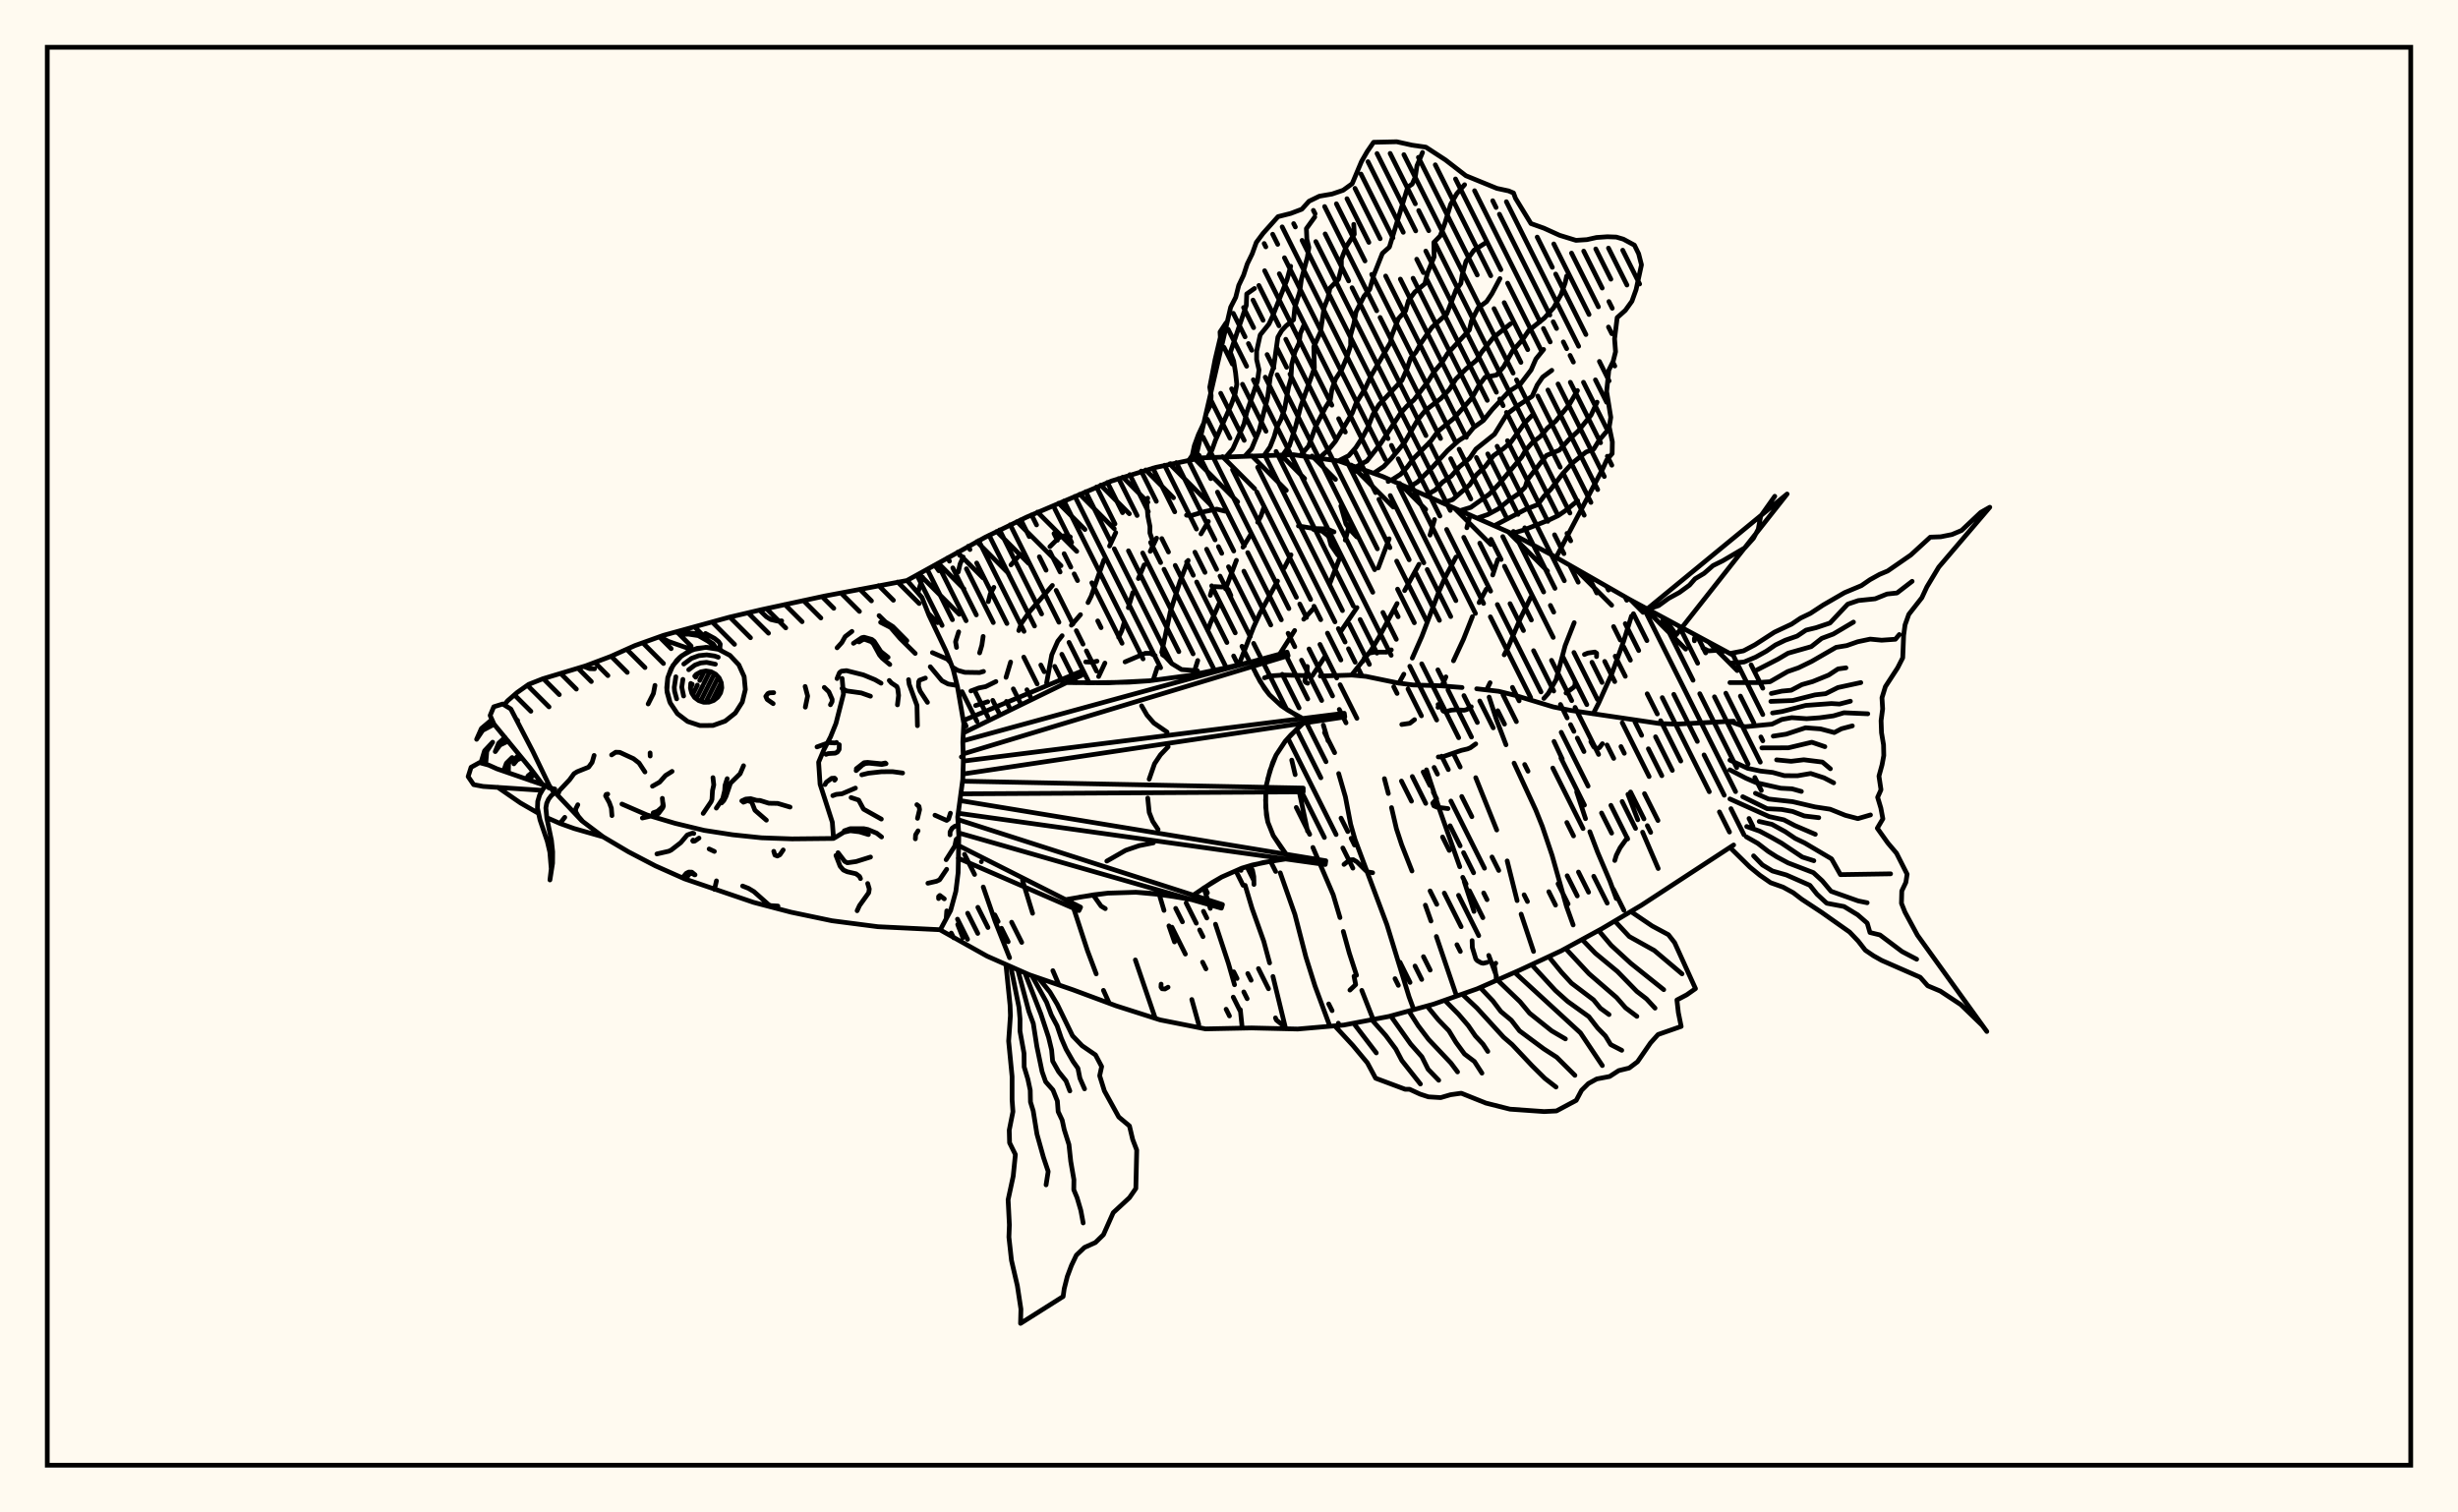 <svg xmlns="http://www.w3.org/2000/svg" width="520" height="320"><rect x="0" y="0" width="520" height="320" fill="floralwhite"/><rect x="10" y="10" width="500" height="300" stroke="black" stroke-width="1" fill="none"/><path stroke="black" stroke-width="1" fill="none" stroke-linecap="round" stroke-linejoin="round" d="
M 191.91 122.8 208.43 113.67 217.21 109.4 235.18 101.76 244.51 98.89 254.07 96.88 273.58 96.2 283.26 97.54 292.46 100.8 319.26 112.62 327.89 117.19 344.84 126.88 366.76 138.69 
M 366.76 178.78 347.26 191.52 338.86 196.5 330.28 201.17 321.43 205.29 312.49 209.22 303.28 212.46 293.86 215.05 284.27 216.88 274.54 217.72 264.78 217.49 255.02 217.69 245.44 215.79 236.14 212.82 226.99 209.42 217.76 206.24 208.82 202.3 198.93 196.76 
M 206.4 149.27 208.97 148.47 
M 267.5 143.41 268.73 143.01 271.6 142.82 276.32 142.95 
M 279.31 143.04 286 142.83 288.98 143.11 295.77 144.51 298.95 144.92 304.68 145.09 309.3 145.46 
M 312.4 145.73 317.03 146.26 320.59 147.14 328.62 149.57 332.32 150.31 351.14 153.09 354.69 153.21 366.76 152.58 
M 195.19 122.12 194.18 125.41 
M 202.61 195.6 203.7 198.38 
M 203.78 117.85 203.12 119.3 202.72 121.02 
M 208.01 187.67 210.52 194.93 213.58 202.63 
M 215.84 117.3 213.88 119.51 
M 210.26 124.27 209.51 125.62 209.08 127.29 
M 207.99 134.65 207.72 136.5 207.24 138.14 
M 216.31 186.23 218.45 193.23 
M 222.74 205.37 224.04 208.41 
M 222.64 123.86 217.81 129.42 216.08 131.87 215.53 133.41 
M 213.8 140.07 212.83 143.31 
M 226.5 190.24 230.07 201.17 231.91 206.06 
M 233.44 209.54 234.68 212.28 
M 236.04 112.69 234.73 115.53 
M 233.54 118.47 230.86 126.11 230.17 127.49 
M 228.58 130.05 226.66 132.28 
M 224.7 134.5 223.78 135.66 222.5 138.56 221.41 144.5 
M 240.19 203.1 244.32 215.21 
M 244.69 113.86 243.34 116.65 
M 242.06 119.51 240.83 122.41 
M 239.66 125.38 238.7 128.57 
M 237.8 131.82 237.32 133.43 236.65 134.84 
M 233.75 140.29 232.42 143.14 
M 245.3 189.43 246.25 192.62 
M 247.29 195.89 248.47 199.29 
M 252.13 211.47 253.6 216.75 
M 255.63 110.33 254.07 112.96 
M 251.36 118.57 249.62 123.05 247.6 129.37 245.77 138.02 
M 244.82 141.26 243.94 143.95 
M 254.69 187.86 256.04 192.2 
M 257.14 195.54 259.88 203.84 261.17 208.35 
M 262.39 213.61 262.8 217.53 
M 267.32 107.54 266.78 109.11 266.07 110.5 
M 264.55 113.18 262.96 115.77 
M 261.57 118.55 259.27 124.6 
M 258.01 127.52 256.05 131.86 255.5 133.43 
M 253.39 139.75 252.89 141.36 252.69 142.71 
M 262.44 183.79 262.55 184.16 
M 263.42 187.32 264.87 192.18 267.36 199.17 268.59 203.73 
M 269.3 206.6 271.99 217.66 
M 273.12 117.39 271.7 120.16 
M 270.27 122.94 266.53 129.78 265.2 132.7 262.07 140.68 
M 270.84 184.67 273.94 193.47 276.26 202.46 278.19 208.61 281.34 217.13 
M 285.49 110.92 284.6 114.27 
M 283.62 117.52 281.26 123.64 
M 277.86 128.77 275.81 131.01 
M 273.89 133.4 270.54 138.68 
M 273.27 160.82 274 163.89 
M 274.75 166.98 276.62 175.85 
M 277.75 179.3 282.05 189.33 283.48 194.14 
M 284.18 197.07 285.44 201.62 286.98 206.35 
M 288.09 209.54 290.5 215.69 
M 293.88 113.99 291.57 120.17 
M 287.07 128.55 283.56 133.73 
M 280.19 139.08 277.62 142.98 
M 279.96 153.41 280.96 156.75 
M 283.2 163.67 284.63 168.61 285.73 174.38 286.66 177.62 293.41 195.65 298.09 210.9 299.09 213.61 
M 303.48 109.93 302.52 113.21 
M 300.2 119.39 297.15 124.95 
M 295.56 127.69 291.74 134.81 290.08 137.55 285.94 142.83 
M 292.88 164.75 293.71 167.89 
M 294.38 170.87 295.42 175.35 296.53 178.73 298.71 184.28 
M 301.54 191.51 302.73 194.87 
M 303.87 198.14 308.15 210.75 
M 311.01 108.96 310.32 111.66 
M 308.02 117.86 305.77 122.07 304.44 125.08 300.81 134.63 298.78 139.24 
M 296.99 142.64 295.93 144.55 
M 301.78 162.88 304.56 171.34 308.82 183.39 
M 309.76 186.5 311.83 192.84 
M 314.95 202.14 316.57 206.49 
M 316.85 118.42 315.79 121.66 
M 314.43 124.65 312.91 127.5 
M 311.49 130.48 309.61 135.24 307.49 139.81 
M 305.89 143.21 305.03 145.11 
M 312.2 164.54 316.64 175.61 
M 318.85 182.15 320.95 190.55 
M 321.8 193.41 324.43 201.3 
M 323.85 126.34 321.66 130.81 318.99 137.08 318.22 138.55 
M 315.23 144.45 314.52 145.9 
M 315.03 147.49 316.6 152.31 318.6 157.58 
M 320.31 161.46 324.89 171.36 326.28 174.83 328.35 180.97 331.38 191.71 332.81 195.7 
M 333.03 131.74 331.11 136.62 329.19 143.83 327.52 146.75 326.61 147.77 
M 328.76 156.87 330.5 160.59 
M 333.55 167.54 335.42 173.21 
M 336.33 175.97 338 180.36 340.59 186.44 341.93 190.1 
M 345.14 130.35 343.51 135.6 341.05 142.38 338.18 148.81 337.04 151.03 
M 344.4 168.05 346.48 173.45 
M 347.5 176.07 350.8 183.76 
M 296.55 153.28 298.25 153.03 299.25 152.26 
M 364.32 138.05 363.83 137.7 363.33 137.58 361.42 137.71 360.25 137.11 
M 233.83 192.25 232.94 191.71 231.26 189.35 
M 312.2 157.39 311.06 158.21 310.45 158.46 309.16 158.76 305.09 160.16 304.28 160.15 
M 311.43 199.01 311.48 200.47 312.22 202.91 312.52 203.25 313.34 203.71 313.78 203.81 314.63 203.61 
M 256.04 125.96 256.35 124.89 256.94 124.11 258.56 124.2 
M 259.16 108.15 257.39 107.72 254.87 108.23 252.06 109.07 251.01 109.01 
M 244.38 138.72 243.38 138.23 242.29 138.22 238.01 140.04 
M 316.51 207.45 316.51 206.55 316.12 204.2 316.44 203.79 
M 331.3 146.63 332.98 145.36 333.23 144.86 333.2 144.39 
M 335.19 138.47 335.93 138.17 337.4 137.96 337.77 138.2 337.75 138.92 
M 265.28 187.13 265.24 185.44 264.96 184.09 264.64 183.7 263.89 183.33 
M 306.33 171.08 304.01 170.79 303.35 170.5 303.11 169.93 303.63 169.35 
M 290.39 184.65 289.32 184.46 288.94 184.2 287.04 182.33 286.3 181.89 285.53 181.93 284.33 182.89 
M 293.67 101.87 294.22 101.56 
M 205.4 146.19 207.11 145.55 208.53 145.27 210.69 144.2 
M 201.48 141.16 202.62 141.83 204.11 142.25 207.23 142.3 208.07 142.06 
M 282.22 112.54 280.71 111.9 278 111.83 274.69 111.28 
M 245.64 208.22 245.61 208.84 245.85 209.2 246.45 209.25 247.11 208.87 
M 253.34 141.92 249.96 141.66 247.89 140.39 246.53 138.93 245.93 138.53 
M 198.61 120.76 198.1 120.02 197.58 119.65 
M 336.55 156.91 337.19 158.05 337.75 158.4 338.37 158.18 339 157.35 
M 304.21 149.65 304.38 149.37 304.23 149.06 
M 276.56 141.01 276.52 141.97 276.03 144.08 276.24 144.38 276.64 144.56 
M 286.45 206.55 286.8 208.32 285.58 209.48 
M 243.97 114.8 243.27 112.77 243.28 111.39 242.85 109.27 242.63 106.81 242.63 105.91 242.8 105.4 
M 294.34 137.5 293.84 137.84 293.29 137.98 290.76 137.97 289.68 138.18 288.71 138.99 288.33 139.92 
M 344.26 177.25 342.75 179.35 341.94 180.96 341.61 182.06 
M 258.92 124.06 259.83 124.71 260.4 125.99 
M 269.83 215.36 270.03 215.83 271.41 216.92 271.53 217.26 271.4 217.65 
M 358.46 135.58 358.45 135.14 358.74 134.39 
M 287.04 113.6 285.52 111.97 284.74 110.84 283.66 107.06 
M 226.43 113.61 225.83 113.29 224.62 113.43 223.85 113.93 222.11 115.66 
M 229.68 140.05 231.15 140.1 232.08 139.89 
M 202.81 133.69 202.15 135.78 202.36 136.98 
M 287.05 99.76 286.27 98.71 285.26 98.36 
M 311.26 149.53 310.29 150.13 309.74 150.27 307.95 150.17 307.01 150.25 305.71 150.62 305.29 150.42 304.94 149.67 
M 283.04 117.45 281.59 115.35 281.15 113.7 280.85 113.28 279.72 112.39 277.88 112.02 
M 247.64 98.1 247.64 98.11 
M 252.91 97.1 260.35 65 261.42 62.91 262.06 60.38 263.08 58.23 263.86 55.85 264.9 53.72 265.78 51.29 267.21 49.37 270.37 45.84 273.05 45.16 275.4 44.27 276.94 42.57 279.12 41.51 281.8 41.05 284.15 40.25 286.06 38.86 288.02 34.19 289.23 32.08 290.59 30.1 295.49 29.99 298.72 30.71 301.64 31.13 305.8 33.84 310.12 37.18 316.68 39.86 319.15 40.39 320.19 40.83 320.61 41.95 323.88 47.3 326.63 48.28 329.93 49.78 333.4 50.85 335.72 50.7 337.74 50.25 340.05 50.09 341.93 50.16 343.43 50.6 345.77 51.87 346.66 53.68 347.26 56.03 346.12 61.28 345.24 63.73 343.85 65.66 342.12 67.2 341.57 71.69 341.78 74.42 341.26 76.48 340.35 78.33 339.89 82.83 340.77 88.3 340.44 90.32 341.1 93.49 341.06 95.97 339.9 97.33 339.04 99.23 329.19 117.94 
M 324.2 115.07 324.2 115.07 
M 251.54 97.36 252.23 96.34 252.67 94.29 253.53 91.95 254.69 89.47 255.2 87.41 256.14 85.62 256.22 83.68 255.93 81.92 257.05 76.1 258.17 71.38 258.1 70.24 259.4 68.28 
M 255.47 96.74 256.39 95.23 257.13 93.16 260.47 85.62 261.26 83.44 261.65 81.32 261.39 78.89 260.98 76.36 260.29 74.55 263.66 64.61 263.75 62.19 265.39 61.03 
M 259.44 96.58 260.81 94.97 263.18 89.69 263.73 87.31 266.02 80.63 266.35 78.26 265.84 76.05 265.85 74.28 266.6 70.86 268.46 68.55 269.28 66.76 272.27 59.19 273.05 56.33 
M 263.41 96.46 264.78 94.94 266.39 91.04 268.16 84.13 268.75 79.65 269.46 77.55 270.34 71.33 271.16 69.93 272.08 68.94 273.66 67.65 273.94 64.97 274.94 61.8 275.32 59.07 276.59 54.4 276.9 52.34 276.47 50.62 276.37 48.37 278.14 45.92 
M 267.39 96.41 268.69 94.56 269.55 92.39 270.12 90.42 271.02 88.65 271.76 86.5 272.57 82.02 273.11 80.09 273.26 77.15 273.93 74.52 274.83 72.58 275.07 70.6 275.94 68.58 
M 271.36 96.28 272.78 94.32 274.09 90.25 275.16 86.03 278.06 77.9 277.94 73.35 279.34 70.3 280.13 65.05 280.95 62.96 281.35 60.96 283.17 59.09 283.78 56.69 283.77 54.85 284.83 52.13 286.51 49.55 286.39 47.47 
M 275.34 96.13 276.83 94.39 278.36 90.17 280.43 86.18 281.43 84.61 281.77 82.38 282.55 80.18 283.84 78.2 284.87 75.77 285.74 73.1 285.73 70.9 286.43 68.43 286.87 66 288.58 62.65 289.77 61.22 290.66 58.13 292.45 53.6 293.93 52.28 297.82 39.58 298.75 38.96 299.4 37.48 299.76 35.08 300.94 32.26 
M 279.26 96.75 281.02 95.19 282.48 93.42 286.1 87.36 286.88 85.32 288.78 82.26 290.1 79.43 294.19 72.42 294.38 71.13 295.85 67.4 297.36 65.77 297.96 63.62 299.29 61.82 301.44 60.03 301.99 57.76 303.39 54.35 303.34 51.29 304.68 49.91 305.7 47.16 306.89 43.24 308.2 40.96 309.84 39.08 
M 283.16 97.51 285.32 96.41 286.82 94.72 288.3 92.43 289.43 90.33 290.41 87.78 291.72 85.65 296.59 80.47 297.58 78.24 298.42 75.79 299.54 74.52 300.63 72.57 302.89 69.3 306.07 66.42 308.03 61.34 309.05 59.97 309.34 58.15 310.14 55.28 311.83 52.94 314.3 51.37 
M 286.94 98.75 289.17 97.54 292.03 93.92 296.32 87.4 297.64 85.94 299.15 84.58 302.13 80.68 303.44 78.6 305.07 76.68 306.24 74.81 310.86 69.8 311.3 67.89 312.7 65.14 314.5 63.81 315.62 62.14 317.32 58.94 
M 290.69 100.08 292.73 98.7 294.36 96.98 297.15 93.61 299.88 88.9 301.53 86.85 304.84 84.3 306.62 82.41 307.99 80.21 310.18 78.03 312.39 76.19 313.41 74.55 315.91 71.44 319.54 68.53 
M 294.38 101.57 296.31 100.34 297.72 98.8 299.1 96.96 302.63 93.4 304.2 91.27 307.49 88.58 311.38 84.22 312.87 81.54 314.18 79.82 316.61 79.34 318.11 77.59 319.99 74.25 322.1 71.88 323.39 69.96 326.74 67.27 328.67 65.12 330.26 62.3 331.13 59.8 331.43 58.41 
M 298.03 103.14 299.93 101.95 303.07 98.82 306.25 95.31 308.6 93.22 310.47 92.02 311.72 90.49 313.82 88.96 315.7 86.62 319.27 82.78 321.61 81.3 323.91 78.28 324.92 75.96 326.56 73.93 
M 301.64 104.79 303.64 103.68 305.13 102.06 307.05 100.7 308.73 98.78 310.9 96.96 312.23 95.02 316.17 91.87 318.79 87.62 321.03 85.9 324.14 83.84 325.2 81.47 326.35 79.79 328.29 78.35 
M 305.27 106.42 307.31 105.71 310.93 102.57 312.32 100.47 314.22 98.67 315.94 96.42 318.05 94.92 319.6 93.59 322.58 89.46 324.18 87.81 
M 308.91 108.03 311.15 107.35 315.1 104.53 317.07 102.46 321.94 96.68 322.75 95.25 324.2 93.61 325.85 92.37 327.38 90.56 329.1 89.11 331.95 85.67 333.72 82.63 
M 312.55 109.61 314.73 108.87 316.99 107.66 319.26 105.81 321.28 104.44 322.64 103.09 323.15 101.49 327.14 96.37 329.87 95.25 331.81 93.11 333.88 91.19 336.59 87.83 337.87 85.09 
M 316.21 111.18 322.83 107.73 325.29 106.78 326.63 105.01 328.07 103.53 330.61 100.19 332.7 97.92 335.52 95.65 337.17 95.01 338.31 93.14 339.74 91.46 
M 319.8 112.89 322.3 112.16 327.65 110.04 329.63 109.1 331.38 107.9 333.76 105.93 
M 203.8 152.44 228.48 142.15 228.8 142.88 203.8 155.07 
M 203.71 156.75 272.29 137.97 272.51 138.73 203.76 159.51 
M 203.79 161.03 284.39 150.91 284.5 151.69 203.71 163.76 
M 203.63 165.28 275.7 166.74 275.7 167.54 203.28 167.96 
M 203.09 169.38 280.48 182.12 280.36 182.91 202.71 172.06 
M 202.64 173.4 258.62 191.38 258.39 192.14 202.81 176.22 
M 202.77 178.89 228.6 191.94 228.26 192.66 202.71 181.57 
M 225.63 144.42 234.42 144.47 243.16 144.04 251.81 142.88 256.11 142.04 264.67 140.06 
M 264.95 141.02 266.58 144.17 268.55 146.99 271.05 149.31 272.49 150.28 275.59 152.01 
M 275.72 153.01 273.08 155.51 271.89 156.84 269.96 159.76 268.67 163.05 267.79 166.58 
M 267.78 167.58 267.77 170.83 268.21 173.92 269.36 176.79 272.11 180.75 
M 271.96 181.74 267.25 182.49 262.72 183.68 258.45 185.56 256.41 186.74 252.45 189.39 
M 252.16 190.35 246.23 189.33 240.29 188.78 234.35 188.97 231.38 189.32 225.45 190.34 
M 230.03 144.48 238.8 144.34 243.16 144.04 251.81 142.88 260.39 141.08 
M 265.74 142.62 267.5 145.64 268.55 146.99 271.05 149.31 274.01 151.17 
M 241.51 149.33 242.65 151.3 244.1 152.97 246.89 154.89 
M 274.37 154.24 271.89 156.84 269.96 159.76 269.24 161.36 268.2 164.8 
M 247.12 158 245.51 159.69 244.25 161.58 243.11 164.86 
M 267.74 169.22 267.91 172.4 268.21 173.92 269.36 176.79 271.11 179.45 
M 242.81 168.85 243.12 171.9 243.86 173.77 245 175.5 
M 269.59 182.08 264.95 183.01 262.72 183.68 258.45 185.56 254.42 188.04 
M 244.01 178.32 241 178.92 238.13 179.91 234.15 182.19 
M 249.19 189.81 243.26 188.97 240.29 188.78 234.35 188.97 228.42 189.8 
M 219.79 207.03 222.12 209.9 223.66 212.48 226.9 219.15 228.92 221.25 231.76 223.2 233.06 225.66 232.64 227.6 233.64 230.81 236.68 236.33 238.94 238.22 239.62 241.07 240.48 243.33 240.29 251.45 238.94 253.4 235.51 256.57 233.44 261.23 231.74 262.89 229.43 263.93 227.71 265.56 226.67 267.74 225.79 270.09 225.14 272.66 224.91 274.31 215.9 280 215.98 276.98 215.23 272.05 213.98 266.66 213.44 261.75 213.54 259.16 213.27 253.84 214.35 248.85 214.81 244.27 213.58 241.79 213.51 239.11 214.29 235.2 214.11 232.66 214.11 227.76 213.38 220.26 213.76 214.86 213.68 212.67 212.83 204.31 
M 218.31 206.45 221.4 212.04 222.41 214.73 223.64 217.05 224.54 219.7 225.54 222.01 227.02 224.59 228.04 226.03 228.46 228.14 229.44 230.38 
M 216.83 205.87 220.2 214.53 221.83 219.48 222.47 222.14 222.69 224.5 223.95 226.74 225.52 228.69 226.33 230.82 
M 215.35 205.29 217.66 214.01 218.6 216.56 219.35 221.39 220.46 226.74 221.21 228.87 222.76 230.62 223.69 232.95 223.86 235.2 224.71 237 225.14 238.99 226.14 242.16 226.52 245.72 227.19 249.59 227.16 251.72 227.86 253.4 228.65 256.08 229.15 258.75 
M 213.87 204.71 215.57 213.15 215.79 215.59 215.78 218.16 216.64 222.88 216.67 225.74 217.45 228.32 217.95 230.66 218 233.15 218.58 235.04 219.37 239.94 220.74 244.84 221.75 247.86 221.3 250.69 
M 345.08 192.9 349.53 195.92 352.96 197.76 354.27 199.44 358.69 209.17 356.83 210.48 354.76 211.57 355.06 214.23 355.66 217.17 350.77 218.88 349.17 220.66 346.42 224.65 344.66 225.97 342.45 226.51 340.52 227.76 337.8 228.28 336.02 229.26 334.59 230.68 333.46 232.81 329.27 235.05 326.67 235.18 319.44 234.67 314.33 233.38 309.14 231.3 306.86 231.62 304.78 232.23 302.19 232.07 300.42 231.49 298.19 230.46 297.29 230.47 291.02 228.13 289.27 224.87 286.19 221.17 282.44 217.12 
M 341.64 194.89 344.68 198.15 349.96 201.09 355.84 206.05 
M 338.2 196.88 340.86 200.02 344.98 203.8 351.97 209.39 
M 334.72 198.8 337.5 201.68 342.18 205.55 346.28 209.76 348.32 211.34 350.13 213.3 
M 331.23 200.71 336.14 206 341.99 211.05 343.89 213.23 346.29 215.04 
M 327.65 202.42 330.34 205.71 332.46 208.02 337.11 211.54 338.57 213.32 340.4 214.66 
M 324.05 204.12 329.04 209.55 331.63 211.87 336.13 215.1 337.98 217.49 339.63 219.18 340.75 221.01 343.09 222.22 
M 320.42 205.73 334.35 218.53 338.98 225.45 
M 316.78 207.34 321.57 211.94 323.59 214.37 328.27 218.11 331.17 219.81 
M 313.14 208.94 315.8 211.74 317.51 214.01 319.73 215.86 321.46 218.1 326.59 221.91 329.32 223.68 333.18 227.52 
M 309.47 210.46 312.45 213.27 318.09 219.45 319.89 221 324.11 225.48 326.83 228.17 329.18 229.99 
M 305.69 211.68 308.55 214.58 310.61 216.98 312.12 219.18 313.74 220.92 314.75 222.46 
M 301.89 212.85 304.27 215.75 306.52 218.08 308.01 220.53 309.82 223 311.92 224.59 313.51 227.05 
M 298.06 213.94 300.03 217.02 302.22 219.91 306.94 224.91 308.35 226.79 
M 294.22 214.96 298.44 220.91 300.8 223.58 302.12 226.23 304.37 228.56 
M 290.37 215.94 293.16 219.08 295.29 221.95 296.57 224.39 300.49 229.35 
M 286.44 216.59 291.16 222.77 
M 365.97 138.27 368.85 137.7 371.25 136.43 375.38 133.76 379.02 132.05 380.93 130.77 383 129.78 385.68 128.02 390.23 125.39 393.79 123.9 395.6 122.65 397.62 121.53 399.34 120.81 404.23 117.43 408.36 113.65 410.56 113.57 412.95 113.09 414.98 112.23 419.02 108.42 420.95 107.32 410.15 119.99 407.64 124.17 406.58 126.46 403.82 129.98 403.02 132.21 402.72 134.46 402.53 139.18 401.45 141.3 398.86 145.28 398.14 147.63 398.28 149.98 397.95 152.46 398.04 155.02 398.47 157.59 398.52 159.85 398.16 161.8 397.5 164.21 397.93 167.09 397.22 168.69 397.9 170.96 398.33 173.24 397.15 175.23 399.39 178.37 401.21 180.51 403.46 184.96 403.19 186.7 402.33 188.51 402.26 191.12 403.01 193 405.64 197.86 420.32 218.24 419.36 216.95 414.82 212.56 410.48 209.69 407.82 208.57 406.23 206.77 398.08 203.2 396.36 202.23 394.62 201.05 393.11 199.11 391.29 197.2 385.39 193.04 381.17 190.26 379.37 188.88 377.22 187.7 374.58 186.76 372.32 185.19 370.17 183.43 365.97 179.29 
M 365.97 140.32 368.96 140.06 371.42 139.03 373.69 137.77 375.6 136.46 377.69 135.45 380.19 134.58 382.07 133.32 384.19 132.81 387.13 131.82 390.9 127.82 393.14 127.06 396.7 126.69 399.21 125.68 401.32 125.46 404.52 122.99 
M 371.68 141.75 376.13 139.47 378.28 138.2 383.18 136.81 385.4 135.06 387.84 134.15 392.11 131.62 
M 365.97 144.42 371.91 144.42 374.45 144.24 378.18 142.09 380.48 141.29 383.26 139.94 388.43 136.96 390.69 136.59 393 135.78 395.65 135.22 398.07 135.45 400.98 135.25 401.81 134.25 
M 374.73 146.72 376.95 146.23 378.94 146.04 381.2 144.85 383.47 144.21 386.86 142.83 388.84 141.53 390.52 141.3 
M 374.63 148.4 379.27 148.21 383.98 147.02 386.22 146.77 388.82 145.47 393.66 144.42 
M 374.99 150.85 377.04 150.53 382 149.25 387.46 148.85 389.15 148.96 391.46 148.36 
M 365.97 152.63 369.12 153.77 374.88 153.21 376.94 152.22 379.05 151.84 382.19 152.06 384.95 151.86 387.87 151.46 390.1 150.8 395.14 151.02 
M 375.14 155.75 377.88 155.33 381.97 153.98 385.14 154.22 388.04 154.99 389.57 154.19 391.87 153.58 
M 372.73 158.24 378.34 158.22 383.3 157.04 386.06 157.98 
M 375.85 160.77 378.92 161.07 381.6 160.75 385.55 161.24 387.22 162.65 
M 365.97 160.83 369.72 162.55 372.44 163.14 375.02 163.43 377.49 164.11 380.27 164.13 383.06 163.65 385.88 164.57 387.92 165.63 
M 365.97 162.88 369.37 164.66 371.55 165.6 376.72 166.77 379.12 166.9 381.09 167.45 
M 371.37 167.84 374.13 169.05 379.25 169.62 383.95 170.72 387.17 171.21 390.38 172.5 393.04 173.2 395.71 172.42 
M 368.69 168.57 373.85 171.1 376.91 171.26 379.24 171.69 381.72 172.64 384.77 173 
M 365.97 169.04 374.27 172.77 377.4 173.46 379.69 174.66 384.04 176.52 
M 372.17 173.8 374.85 174.41 377.69 175.97 379.77 177.38 381.8 178.36 387.47 181.71 389.35 185.05 399.96 184.88 
M 369.52 174.87 372.29 175.86 374.73 177.16 376.9 178.39 381.28 181.33 383.73 182.11 
M 369.45 177.06 371.86 178.43 374.05 180.12 375.87 181.28 378.28 182.57 383.63 184.63 385.5 186.35 387.36 188.57 393.1 190.61 395.01 191 
M 370.98 181.08 372.85 183 374.97 184.28 377.91 185.12 382.89 187.31 384.39 189.19 386.45 191.1 390.12 191.8 393.01 193.56 395.02 195.31 395.6 197.3 397.71 197.81 402.39 201.33 405.48 202.95 
M 345.08 127.02 347.6 129.56 378.07 104.52 354.62 134.29 352.05 130.75 
M 348.59 128.9 350.88 128.14 352.96 126.63 355.29 125.35 357.42 123.8 358.59 122.46 360.51 121.31 362.39 119.67 364.42 118.67 369.14 115.9 370.95 113.88 371.97 111.96 372.47 109.23 375.46 105 
M 106.66 149.14 107.4 148.26 109.4 146.52 111.84 144.8 114.82 143.62 123.9 140.88 129.18 138.89 134.34 136.58 140.37 134.42 154.25 130.6 161.05 129 174.49 126.1 191.91 122.82 195.05 126.42 196.54 130.21 200.12 137.73 201.62 141.52 202.57 145.36 203.9 153.09 203.69 157.03 203.8 160.95 203.68 164.89 202.61 172.85 202.84 176.76 202.7 184.63 202.21 188.6 201.11 192.63 198.93 196.71 185.72 196.07 176 194.81 167.35 193 159.42 190.92 144.85 185.95 138.66 183.2 132.93 180.21 127.59 177.05 123.08 173.65 116.36 166.54 
M 178.15 143.54 178.44 146.83 176.85 153.06 175.71 155.89 174.29 158.64 173.18 161.26 173.49 165.92 176.08 173.96 176.34 177.4 167.55 177.49 161.1 177.26 155 176.62 148.95 175.68 142.8 174.19 136.86 172.42 131.57 170.12 
M 114.85 166.06 112.12 162.46 104.51 153.21 103.69 151.38 104.46 149.54 106.35 148.95 108.06 150 112.7 158.93 116.4 166.61 
M 114.72 167.22 102.21 166.39 100.2 166.01 99.04 164.31 99.66 162.34 101.44 161.35 103.36 161.87 105.14 162.67 115.49 166.25 
M 141.78 148.71 141.08 146.06 141.28 143.32 142.36 140.8 144.19 138.76 146.59 137.44 149.29 136.96 152 137.38 154.42 138.66 156.3 140.66 157.43 143.16 157.68 145.89 157.03 148.55 155.56 150.86 153.41 152.57 150.83 153.49 148.08 153.51 145.48 152.65 143.3 150.99 141.78 148.71 
M 141.68 148.47 141.13 146.49 141.05 145.46 141.26 143.41 141.97 141.47 143.13 139.77 143.86 139.04 145.56 137.88 147.5 137.17 149.55 136.96 151.58 137.26 152.56 137.59 
M 143.15 147.86 142.71 146.26 142.64 145.42 142.98 143.19 
M 144.66 140.49 146.29 139.29 147.85 138.72 149.51 138.55 151.16 138.79 151.95 139.06 
M 144.62 147.26 144.23 145.39 144.47 143.74 
M 145.7 141.7 147.02 140.71 148.21 140.27 149.48 140.14 151.34 140.53 
M 146.34 146.65 146.06 145.59 146.13 144.6 
M 146.97 143.05 147.3 142.68 148.26 142.15 149.34 141.95 150.42 142.12 151.39 142.64 152.14 143.44 152.59 144.44 152.7 145.53 152.44 146.59 151.85 147.52 150.99 148.2 149.95 148.57 148.86 148.58 147.82 148.23 146.94 147.57 146.34 146.65 
M 147.55 142.54 147.18 143.28 
M 146.44 144.76 146.06 145.52 
M 149.01 142.01 148.03 143.97 
M 147.54 144.95 146.54 146.95 
M 150.17 142.08 148.91 144.6 
M 148.71 145 147.29 147.83 
M 151.15 142.51 148.22 148.36 
M 151.97 143.25 149.31 148.57 
M 152.58 144.41 150.62 148.33 
M 109.22 152.17 109.51 152.46 
M 108.83 147.02 112.31 150.49 
M 111.57 144.99 116.15 149.56 
M 114.94 143.58 118.32 146.97 
M 118.68 142.55 121.93 145.8 
M 122.29 141.39 125.1 144.2 
M 125.82 140.15 128.61 142.94 
M 129.28 138.84 132.7 142.26 
M 132.58 137.37 136.45 141.24 
M 135.97 135.99 140.36 140.38 
M 139.48 134.73 141.99 137.24 
M 143.19 133.66 146.21 136.69 
M 146.95 132.66 151.01 136.72 
M 150.68 131.61 155.39 136.33 
M 154.4 130.57 158.77 134.93 
M 158.26 129.66 162.58 133.97 
M 162.13 128.76 166.23 132.85 
M 166.05 127.9 169.69 131.54 
M 169.97 127.06 173.66 130.75 
M 173.91 126.22 176.39 128.7 
M 177.91 125.45 181.82 129.36 
M 181.91 124.68 184.36 127.13 
M 185.89 123.89 189 127 
M 189.91 123.14 194.46 127.69 
M 184.16 181.33 181.13 182.28 179.26 182.55 178.7 182.25 177.29 180.41 
M 123.3 173.82 122.35 172.71 121.76 171.68 121.83 171.07 122.24 170.27 
M 184.15 147.3 182.21 146.61 179.12 146.18 178.14 145.65 
M 189.86 149.13 190.1 147.13 189.93 145.77 189.73 145.26 188.58 144.49 188.13 143.97 
M 180.97 166.74 178.12 167.95 176.91 168.07 176.18 168.34 
M 193.62 138.25 190.42 135.09 188.42 132.76 186.29 131.67 
M 138.19 171.97 139.09 171.65 140.08 170.77 140.25 170.23 140.12 168.91 
M 153.84 164.75 153.38 166.18 153.31 167.26 152.9 168.97 151.54 170.98 
M 165.37 131.36 164.44 131.4 163.07 131.08 162.14 130.5 160.68 129.08 
M 147.88 177.32 146.98 177.95 146.63 178 146.53 177.88 146.63 177.74 
M 172.84 158.03 175.35 157.12 176.67 157.19 176.97 157.08 
M 138.97 180.67 141.47 180.1 141.98 179.86 144.02 178.28 145.39 176.66 146.48 176.27 146.78 176.34 
M 125.78 141.5 124.74 141.47 123.51 141 
M 190.95 163.55 188.79 163.26 186.49 163.28 183.71 163.59 182.31 163.93 
M 144.65 134.2 145.66 134.17 147.73 134.48 149.77 135.65 150.53 136.23 151.43 137.29 
M 194.1 173.14 194.55 171.29 194.42 170.61 193.97 170.25 
M 140.11 135 141.42 135.71 146.49 137.49 
M 193.65 177.48 193.7 176.62 194.22 175.78 
M 145 186 145.84 184.91 146.45 184.79 146.92 185.1 
M 197.25 138.08 200.42 139.46 201.12 140.24 
M 187.88 139.07 186.34 137.85 184.94 135.69 184.44 135.29 182.79 134.82 182.33 134.92 180.55 136.11 
M 157.3 162.01 156.58 163.7 154.53 165.71 153.58 168.51 153.12 169.39 152.65 169.88 
M 167.14 170.76 164.51 169.98 162.66 169.95 160.78 169.36 160.09 169.34 158.8 168.98 157.76 169.07 156.93 169.45 
M 144.37 185.74 145.18 184.77 145.7 184.51 146.36 184.53 147.04 185.09 
M 164.57 191.7 163.07 191.61 162.62 191.42 159.49 188.64 158.35 187.96 157.1 187.46 
M 196.8 141.07 199.27 144.03 200.57 144.72 202.49 145.03 
M 196.21 148.6 194.65 146.22 194.31 145.2 194.35 144.23 194.52 143.92 195.77 143.46 
M 142.18 163.21 140.79 164.08 139.55 165.48 138.03 166.34 
M 186.45 173.3 182.68 171.19 181.65 169.28 180.05 168.75 
M 199.77 190.17 198.82 189.45 198.56 189.69 198.56 190.12 
M 165.69 179.83 164.98 180.86 164.46 181.11 163.94 180.92 163.69 180.12 
M 151.13 180.14 150.02 179.62 
M 180.23 133.59 178.8 134.69 178.1 135.94 177.09 137.06 
M 117.97 168.24 118.35 167.26 120.49 164.99 121.44 163.69 122.1 163.28 124.52 162.31 125.26 161.3 125.69 159.83 
M 183.72 176.57 181.82 175.99 179.89 175.76 178.51 176.08 176.6 177.25 
M 135.89 173.07 138.94 172.38 139.34 172.07 140.22 170.89 140.35 170.52 140.24 169.82 
M 203.38 160.15 203.77 160.06 
M 129.39 159.72 130.26 159.15 131.12 159.18 134.02 160.52 135.19 161.43 136.44 163.33 
M 174.54 165.99 174.81 165.5 175.94 164.67 176.57 164.64 176.75 164.84 176.57 165.07 
M 181.33 192.69 181.83 191.6 183.78 188.88 183.9 188.08 183.56 186.93 
M 188.24 140.59 186.61 139.22 186.06 138.57 184.8 136.26 184.37 135.79 182.94 135.27 182.51 135.34 181.73 135.82 
M 149.25 134.03 151.18 135.08 152.03 135.76 152.37 136.28 152.25 137.52 
M 150.83 164.53 151 166.06 150.73 167.28 150.62 169.14 150.43 169.63 148.76 172.1 
M 174.75 159.61 175.2 159.44 176.69 159.35 177.16 159.12 177.53 158.56 177.55 157.55 
M 191.85 135.56 188.89 132.57 187.31 131.57 185.97 130.25 
M 151.57 186.37 151.15 188.18 
M 187.29 161.43 186.46 161.59 183.53 161.3 182.79 161.37 181.16 162.64 
M 162.13 173.53 159.71 171.43 159.02 169.69 158.16 169.39 157.27 169.73 
M 200.17 194.39 200.29 192.72 
M 202.71 174.57 201.99 174.82 201.42 175.23 200.99 176 200.99 176.63 
M 138.56 145.01 138.23 146.73 137.12 148.94 
M 163.68 146.55 162.78 146.59 162.44 146.74 162 147.34 162.3 147.99 163.57 148.87 
M 137.55 159.96 137.53 159.3 
M 201.06 172.05 200.67 173.28 200.27 173.58 197.79 172.48 
M 129.46 172.56 129.33 170.98 128.89 169.78 128.11 168.37 128.24 168.08 128.57 168.02 
M 187.45 161.57 186.55 161.75 183.88 161.47 183.05 161.54 182.42 161.88 181.12 163.04 
M 182.04 185.89 181.84 185.43 181.09 184.87 179.22 184.44 178.43 184.08 177.73 183.27 176.85 180.99 
M 194.09 153.54 193.99 149.25 192.35 144.8 192.21 143.8 
M 186.39 144.55 185.13 143.82 182.65 142.79 179.08 141.89 177.99 142.01 177.59 142.33 177.08 143.57 
M 142.85 133.75 144.2 134.01 147.18 134.2 148.24 134.63 150.15 135.79 150.88 136.41 151.54 137.31 
M 200.27 183.92 198.77 186.15 198.13 186.45 196.3 186.87 
M 186.5 177.08 185.47 176.28 183.61 175.51 182.74 175.33 179.87 175.33 178.61 175.78 
M 202.83 177.14 202.28 177.61 201.99 179.01 200.16 181.89 
M 174.38 145.44 175.34 146.36 176.05 147.97 176.03 148.46 175.68 149.11 
M 145.13 133.84 147.16 134.04 148.22 134.48 150.89 136.24 151.64 137.33 
M 170.33 145.24 170.86 147.26 170.37 149.62 
M 117.44 167.63 116.62 168.34 116.04 169.1 115.65 169.97 115.48 170.94 115.69 173.13 116.66 177.8 116.92 180.22 116.9 182.63 116.34 186.18 116.62 183.82 116.32 180.29 115.78 178 114.24 173.47 113.7 170.95 113.76 169.55 114.17 168.17 114.88 166.93 115.75 165.95 
M 116.18 166.17 117.04 167.45 
M 112.82 163.45 112.66 164.2 113.12 163.87 
M 109.81 159.67 109.15 160.36 108.71 161.61 109.42 160.76 110.38 160.37 
M 106.85 156.01 105.49 157.25 104.77 159.02 105.76 157.64 107.5 156.8 
M 104.08 152.24 101.84 154.13 100.83 156.42 102.1 154.53 104.54 153.24 
M 116.09 166.69 117.38 166.94 
M 111.35 164.82 111.74 164.12 112.47 163.54 112.21 164.21 112.34 165.19 
M 106.52 163.15 107.13 161.48 108.34 160.28 107.59 161.58 107.54 163.51 
M 101.72 161.42 102.51 158.85 104.22 157.03 102.98 158.94 102.75 161.7 
M 105.29 166.56 110.11 169.89 113.87 172.05 
M 115.67 172.99 118.52 174.24 121.47 175.3 127.59 177.05 
M 118.46 174.22 119.48 172.93 
M 196.35 129.74 198.35 131.74 
M 194.4 121.43 202.93 129.96 
M 198.49 119.15 203.93 124.6 
M 202.55 116.86 207.94 122.25 
M 206.64 114.59 213.3 121.25 
M 210.85 112.44 217.59 119.18 
M 215.13 110.36 224.46 119.69 
M 219.48 108.34 227.79 116.65 
M 223.96 106.46 229.53 112.03 
M 228.43 104.57 235.73 111.87 
M 232.86 102.64 238.92 108.7 
M 237.53 100.95 242.84 106.26 
M 242.37 99.43 248.26 105.32 
M 247.45 98.15 256.19 106.89 
M 252.78 97.12 261.83 106.17 
M 258.63 96.61 265.43 103.41 
M 264.83 96.44 272.13 103.75 
M 271.04 96.29 275.99 101.25 
M 277.58 96.48 282.53 101.43 
M 285.87 98.4 294.75 107.28 
M 296.09 102.27 301.61 107.78 
M 307.67 107.49 315.38 115.19 
M 319.09 112.54 327.38 120.83 
M 333.13 120.22 340.96 128.05 
M 347.68 128.41 356.61 137.34 
M 361.53 135.9 367.51 141.88 
M 201.24 197.41 201.75 198.42 
M 202.56 194.47 204.69 198.74 
M 204.71 193.22 206.85 197.49 
M 206.87 191.97 209.01 196.24 
M 204.05 180.76 206.18 185.02 
M 210.45 193.56 211.16 194.98 
M 211.87 196.4 213.29 199.25 
M 207.61 182.32 207.61 182.32 
M 214.01 195.12 216.15 199.39 
M 203.8 152.44 204.39 153.62 
M 203.53 146.34 206.68 152.63 
M 193.98 121.66 199.31 132.33 
M 206.42 146.55 208.97 151.64 
M 196.16 120.45 201.49 131.12 
M 210.02 148.18 211.25 150.65 
M 198.33 119.24 204.38 131.33 
M 212.91 148.4 213.54 149.66 
M 200.5 118.01 200.86 118.73 
M 201.57 120.15 206.55 130.1 
M 214.37 145.75 215.83 148.67 
M 202.67 116.79 203.03 117.5 
M 204.45 120.34 210.14 131.72 
M 217.25 145.94 217.96 147.37 
M 204.84 115.56 205.2 116.27 
M 206.62 119.12 213.02 131.92 
M 216.58 139.03 219.42 144.72 
M 207.04 114.38 216.64 133.58 
M 220.19 140.7 220.91 142.12 
M 247.93 196.17 250.77 201.86 
M 209.25 113.25 218.86 132.45 
M 223.12 140.99 224.98 144.71 
M 248.72 192.19 250.15 195.04 
M 254.41 203.57 255.12 204.99 
M 259.39 213.53 260.1 214.95 
M 211.47 112.12 220.36 129.9 
M 224.63 138.43 227.64 144.45 
M 250.94 191.06 253.08 195.33 
M 253.79 196.75 254.5 198.17 
M 260.9 210.97 262.32 213.82 
M 213.71 111.02 224.02 131.65 
M 226.15 135.91 230.43 144.48 
M 254.6 192.81 255.31 194.23 
M 261 205.61 261.71 207.03 
M 263.13 209.87 263.84 211.3 
M 215.96 109.97 217.74 113.53 
M 219.88 117.8 221.3 120.64 
M 223.43 124.91 226.99 132.02 
M 227.7 133.44 229.12 136.29 
M 229.83 137.71 231.97 141.98 
M 254.85 187.75 255.43 188.91 
M 263.97 205.98 264.68 207.4 
M 218.22 108.93 219.29 111.06 
M 222.13 116.75 224.27 121.02 
M 266.23 204.93 268.36 209.2 
M 222.98 112.88 223.7 114.31 
M 225.12 117.15 226.54 119.99 
M 227.25 121.42 227.96 122.84 
M 232.23 131.37 232.94 132.8 
M 223.15 107.66 226.71 114.77 
M 230.98 123.3 237.38 136.1 
M 261.56 184.46 262.98 187.31 
M 225.1 105.99 241.82 139.41 
M 263.79 183.36 265.28 186.35 
M 227.4 105.02 245.54 141.29 
M 281.09 212.41 281.81 213.83 
M 283.13 216.48 283.39 216.99 
M 229.69 104.02 235.02 114.69 
M 235.73 116.11 247.82 140.29 
M 268.78 182.22 269.87 184.38 
M 231.97 103.03 235.88 110.85 
M 238.73 116.54 249.39 137.87 
M 234.28 102.07 237.48 108.47 
M 241.74 117 252.41 138.34 
M 236.65 101.25 240.56 109.07 
M 243.41 114.76 245.54 119.03 
M 246.25 120.45 256.95 141.85 
M 239.02 100.43 242.93 108.26 
M 245.78 113.95 247.2 116.79 
M 248.62 119.63 259.45 141.29 
M 274.23 170.84 277.07 176.53 
M 241.43 99.67 244.63 106.07 
M 251.03 118.88 252.45 121.72 
M 253.16 123.14 259.56 135.94 
M 260.98 138.79 261.94 140.71 
M 275.21 167.23 280.18 177.19 
M 295.12 207.06 295.83 208.48 
M 243.9 99.05 248.52 108.29 
M 252.79 116.83 254.92 121.1 
M 256.34 123.94 261.32 133.9 
M 262.74 136.74 264.43 140.11 
M 272.47 156.19 282.66 176.57 
M 284.08 179.41 286.21 183.68 
M 296.17 203.59 298.3 207.86 
M 246.37 98.43 253.12 111.94 
M 255.26 116.2 257.39 120.47 
M 258.1 121.89 264.5 134.69 
M 265.21 136.12 272.2 150.08 
M 274.31 154.3 279.44 164.56 
M 283.7 173.1 285.13 175.94 
M 285.84 177.36 286.55 178.79 
M 299.35 204.39 300.77 207.23 
M 248.87 97.87 257.05 114.23 
M 257.76 115.65 258.47 117.07 
M 259.89 119.91 265.58 131.29 
M 271.27 142.67 274.83 149.78 
M 276.25 152.63 280.52 161.16 
M 301.14 202.41 302.56 205.25 
M 251.41 97.38 261.01 116.58 
M 263.15 120.85 268.84 132.23 
M 272.39 139.34 276.66 147.88 
M 280.21 154.99 282.35 159.25 
M 253.65 96.3 256.14 101.27 
M 257.56 104.12 263.25 115.5 
M 263.96 116.92 271.07 131.14 
M 272.5 133.99 273.92 136.83 
M 275.34 139.68 279.61 148.21 
M 254.53 92.49 272.67 128.76 
M 276.93 137.3 281.91 147.25 
M 283.33 150.1 284.76 152.94 
M 302.54 188.5 303.96 191.34 
M 308.22 199.88 308.94 201.3 
M 255.41 88.69 257.19 92.24 
M 260.75 99.36 274.26 126.38 
M 274.97 127.8 276.39 130.65 
M 279.24 136.34 282.79 143.45 
M 283.5 144.87 287.06 151.98 
M 305.55 188.96 309.11 196.07 
M 256.29 84.88 260.21 92.71 
M 265.89 104.09 277.27 126.84 
M 277.98 128.27 279.41 131.11 
M 280.83 133.96 283.67 139.64 
M 296.48 165.25 298.61 169.51 
M 308.56 189.43 312.83 197.96 
M 258.24 83.21 263.22 93.17 
M 266.06 98.86 282.42 131.57 
M 283.13 133 284.56 135.84 
M 285.27 137.26 286.69 140.11 
M 287.4 141.53 288.11 142.95 
M 298.78 164.29 301.62 169.98 
M 305.18 177.09 306.6 179.93 
M 309.45 185.62 310.16 187.04 
M 310.87 188.47 313.71 194.16 
M 260.55 82.26 265.52 92.21 
M 267.66 96.48 284.01 129.19 
M 285.44 132.04 289.7 140.57 
M 301.08 163.33 302.5 166.17 
M 303.22 167.6 303.93 169.02 
M 306.77 174.71 308.9 178.97 
M 309.62 180.4 311.75 184.66 
M 313.88 188.93 314.59 190.35 
M 258.94 73.47 260.72 77.03 
M 262.85 81.3 267.83 91.25 
M 269.96 95.52 286.32 128.23 
M 287.74 131.08 291.3 138.19 
M 294.85 145.3 295.56 146.72 
M 303.39 162.37 304.1 163.79 
M 306.94 169.48 314.05 183.7 
M 259.82 69.67 263.73 77.49 
M 265.15 80.34 294.31 138.65 
M 297.87 145.77 300.71 151.45 
M 304.98 159.99 306.4 162.83 
M 309.24 168.52 311.38 172.79 
M 315.64 181.32 317.07 184.17 
M 260.91 66.29 263.4 71.27 
M 264.11 72.69 264.82 74.11 
M 267.67 79.8 290.42 125.31 
M 292.56 129.58 295.4 135.27 
M 298.25 140.96 303.94 152.34 
M 307.49 159.45 308.91 162.29 
M 322.43 189.32 323.14 190.74 
M 263.08 65.06 265.21 69.33 
M 268.06 75.02 269.48 77.86 
M 270.19 79.29 290.82 120.53 
M 295.08 129.07 295.79 130.49 
M 300.77 140.45 308.59 156.09 
M 265.08 63.49 267.21 67.76 
M 270.06 73.45 272.19 77.71 
M 272.9 79.14 291.39 116.12 
M 295.66 124.65 299.21 131.76 
M 304.19 141.72 305.61 144.56 
M 306.33 145.99 311.3 155.94 
M 327.66 188.66 329.08 191.5 
M 266.32 60.4 270.58 68.94 
M 272.01 71.78 282.67 93.12 
M 284.81 97.38 294.05 115.88 
M 295.47 118.72 301.88 131.52 
M 309.7 147.17 312.54 152.86 
M 329.61 186.99 331.74 191.26 
M 267.54 57.28 281.76 85.73 
M 283.19 88.58 284.61 91.42 
M 286.74 95.69 291.01 104.22 
M 291.72 105.64 298.12 118.44 
M 299.54 121.29 304.52 131.25 
M 313.05 148.31 315.9 154 
M 331.54 185.29 333.68 189.56 
M 267.44 51.52 267.79 52.23 
M 270.64 57.92 289.84 96.32 
M 294.11 104.85 301.22 119.08 
M 301.93 120.5 306.91 130.45 
M 316.86 150.37 318.29 153.21 
M 322.55 161.75 323.26 163.17 
M 333.93 184.5 336.07 188.77 
M 269.24 49.56 270.31 51.7 
M 271.73 54.54 293.07 97.21 
M 295.91 102.9 308 127.08 
M 317.96 146.99 320.8 152.68 
M 331.47 174.02 332.89 176.86 
M 337.16 185.4 340.01 191.08 
M 271.25 48 293.65 92.8 
M 294.36 94.23 295.07 95.65 
M 295.78 97.07 312.14 129.79 
M 319.96 145.43 321.38 148.28 
M 328.5 162.5 334.9 175.3 
M 341.3 188.1 343.54 192.59 
M 273.68 47.31 274.04 48.02 
M 275.46 50.86 304.62 109.18 
M 306.04 112.02 313.86 127.67 
M 315.29 130.51 323.82 147.58 
M 330.22 160.38 335.2 170.34 
M 278.37 51.11 306.81 108 
M 309.66 113.69 315.35 125.07 
M 316.77 127.91 326.01 146.4 
M 330.28 154.94 335.97 166.32 
M 338.81 172.01 340.95 176.27 
M 277.85 44.51 278.21 45.22 
M 280.34 49.49 285.32 59.44 
M 286.03 60.87 301.67 92.16 
M 302.39 93.58 308.07 104.96 
M 313.05 114.92 315.9 120.6 
M 319.45 127.72 322.3 133.41 
M 324.43 137.67 328.7 146.21 
M 330.12 149.05 331.54 151.9 
M 332.25 153.32 332.97 154.74 
M 333.68 156.16 335.1 159.01 
M 340.79 170.39 344.34 177.5 
M 280.23 43.7 291.25 65.75 
M 291.96 67.17 304.76 92.77 
M 306.9 97.04 311.16 105.57 
M 315.43 114.11 317.57 118.38 
M 318.28 119.8 323.97 131.18 
M 328.23 139.71 332.5 148.24 
M 333.21 149.67 338.19 159.62 
M 343.17 169.58 346.01 175.27 
M 282.72 43.12 288.77 55.21 
M 290.19 58.05 307.97 93.61 
M 308.68 95.04 315.08 107.84 
M 317.92 113.53 328.59 134.86 
M 330.72 139.13 335.7 149.08 
M 339.97 157.62 341.39 160.46 
M 344.95 167.57 347.79 173.26 
M 348.5 174.69 349.21 176.11 
M 284.96 42.04 289.59 51.28 
M 293.14 58.4 310.21 92.53 
M 312.34 96.8 318.74 109.6 
M 320.17 112.44 326.57 125.25 
M 327.99 128.09 328.7 129.51 
M 332.97 138.05 337.95 148 
M 342.92 157.96 343.63 159.38 
M 347.9 167.92 350.75 173.6 
M 286.65 39.85 291.98 50.51 
M 296.25 59.05 311.9 90.34 
M 314.74 96.03 321.14 108.83 
M 322.56 111.67 328.96 124.48 
M 336.79 140.12 338.92 144.39 
M 343.19 152.92 348.88 164.3 
M 287.92 36.82 294.68 50.33 
M 298.94 58.87 313.88 88.74 
M 316.72 94.42 330.94 122.87 
M 339.48 139.94 341.61 144.21 
M 345.88 152.74 347.3 155.58 
M 348.72 158.43 351.57 164.12 
M 289.4 34.21 296.87 49.15 
M 299.71 54.84 301.13 57.68 
M 301.84 59.1 314.64 84.71 
M 318.91 93.24 327.45 110.31 
M 328.87 113.15 330.86 117.14 
M 332.1 119.62 333.88 123.18 
M 341.7 138.83 343.84 143.09 
M 350.24 155.89 353.79 163 
M 291.32 32.49 299.5 48.85 
M 301.63 53.12 316.57 82.99 
M 317.28 84.41 317.99 85.83 
M 318.7 87.25 329.37 108.59 
M 331.5 112.85 332.29 114.43 
M 336.03 121.9 337.8 125.46 
M 341.36 132.57 342.78 135.42 
M 343.49 136.84 344.92 139.68 
M 348.47 146.79 350.61 151.06 
M 351.32 152.48 355.58 161.02 
M 294.09 32.46 299.42 43.12 
M 300.13 44.55 302.26 48.81 
M 303.69 51.66 332.13 108.55 
M 339.92 124.13 340.28 124.84 
M 343.83 131.95 346.68 137.64 
M 351.66 147.6 361.61 167.51 
M 363.75 171.78 365.88 176.04 
M 297 32.72 320.11 78.94 
M 320.82 80.36 330.07 98.85 
M 330.78 100.28 335.15 109.01 
M 343.79 126.29 344.14 127 
M 345.56 129.85 348.41 135.54 
M 354.1 146.91 359.08 156.87 
M 360.5 159.72 364.77 168.25 
M 366.19 171.09 368.95 176.62 
M 300.07 33.29 312.52 58.18 
M 316.07 65.3 321.76 76.67 
M 325.32 83.79 336.57 106.3 
M 347.96 129.08 367.17 167.49 
M 370.01 173.17 370.84 174.84 
M 303.64 34.87 315.38 58.34 
M 318.22 64.03 323.2 73.98 
M 327.47 82.52 338 103.59 
M 351.77 131.12 358.17 143.92 
M 359.59 146.77 367.41 162.41 
M 307.92 37.86 317.52 57.06 
M 318.94 59.91 326.05 74.13 
M 329.61 81.24 339.4 100.82 
M 355.24 132.49 359.15 140.32 
M 362.7 147.43 369.81 161.65 
M 371.24 164.5 372.62 167.25 
M 311.95 40.35 325.81 68.08 
M 326.52 69.5 327.95 72.35 
M 332.21 80.88 338.61 93.68 
M 340.04 96.53 340.99 98.43 
M 359.06 134.58 360.84 138.14 
M 365.11 146.67 372.4 161.25 
M 315.79 42.47 316.5 43.9 
M 317.21 45.32 327.88 66.65 
M 328.59 68.08 329.3 69.5 
M 330.73 72.34 331.44 73.77 
M 332.15 75.19 332.86 76.61 
M 334.99 80.88 340.08 91.06 
M 368.19 147.28 371.04 152.97 
M 372.52 155.92 372.93 156.74 
M 318.68 42.68 333.97 73.26 
M 337.52 80.37 339.89 85.11 
M 366.66 138.64 372.93 151.18 
M 325.2 50.16 328.4 56.56 
M 329.11 57.98 335.51 70.78 
M 338.36 76.47 340.41 80.59 
M 370.45 140.66 372.93 145.61 
M 328.71 51.61 336.17 66.54 
M 341.21 76.61 341.62 77.44 
M 332.46 53.55 338.15 64.92 
M 340.28 69.19 340.99 70.61 
M 335.04 53.13 338.95 60.95 
M 340.37 63.8 341.08 65.22 
M 337.59 52.67 340.79 59.07 
M 340.28 52.49 344.19 60.31 
M 343.29 52.94 346.87 60.09 
"/></svg>